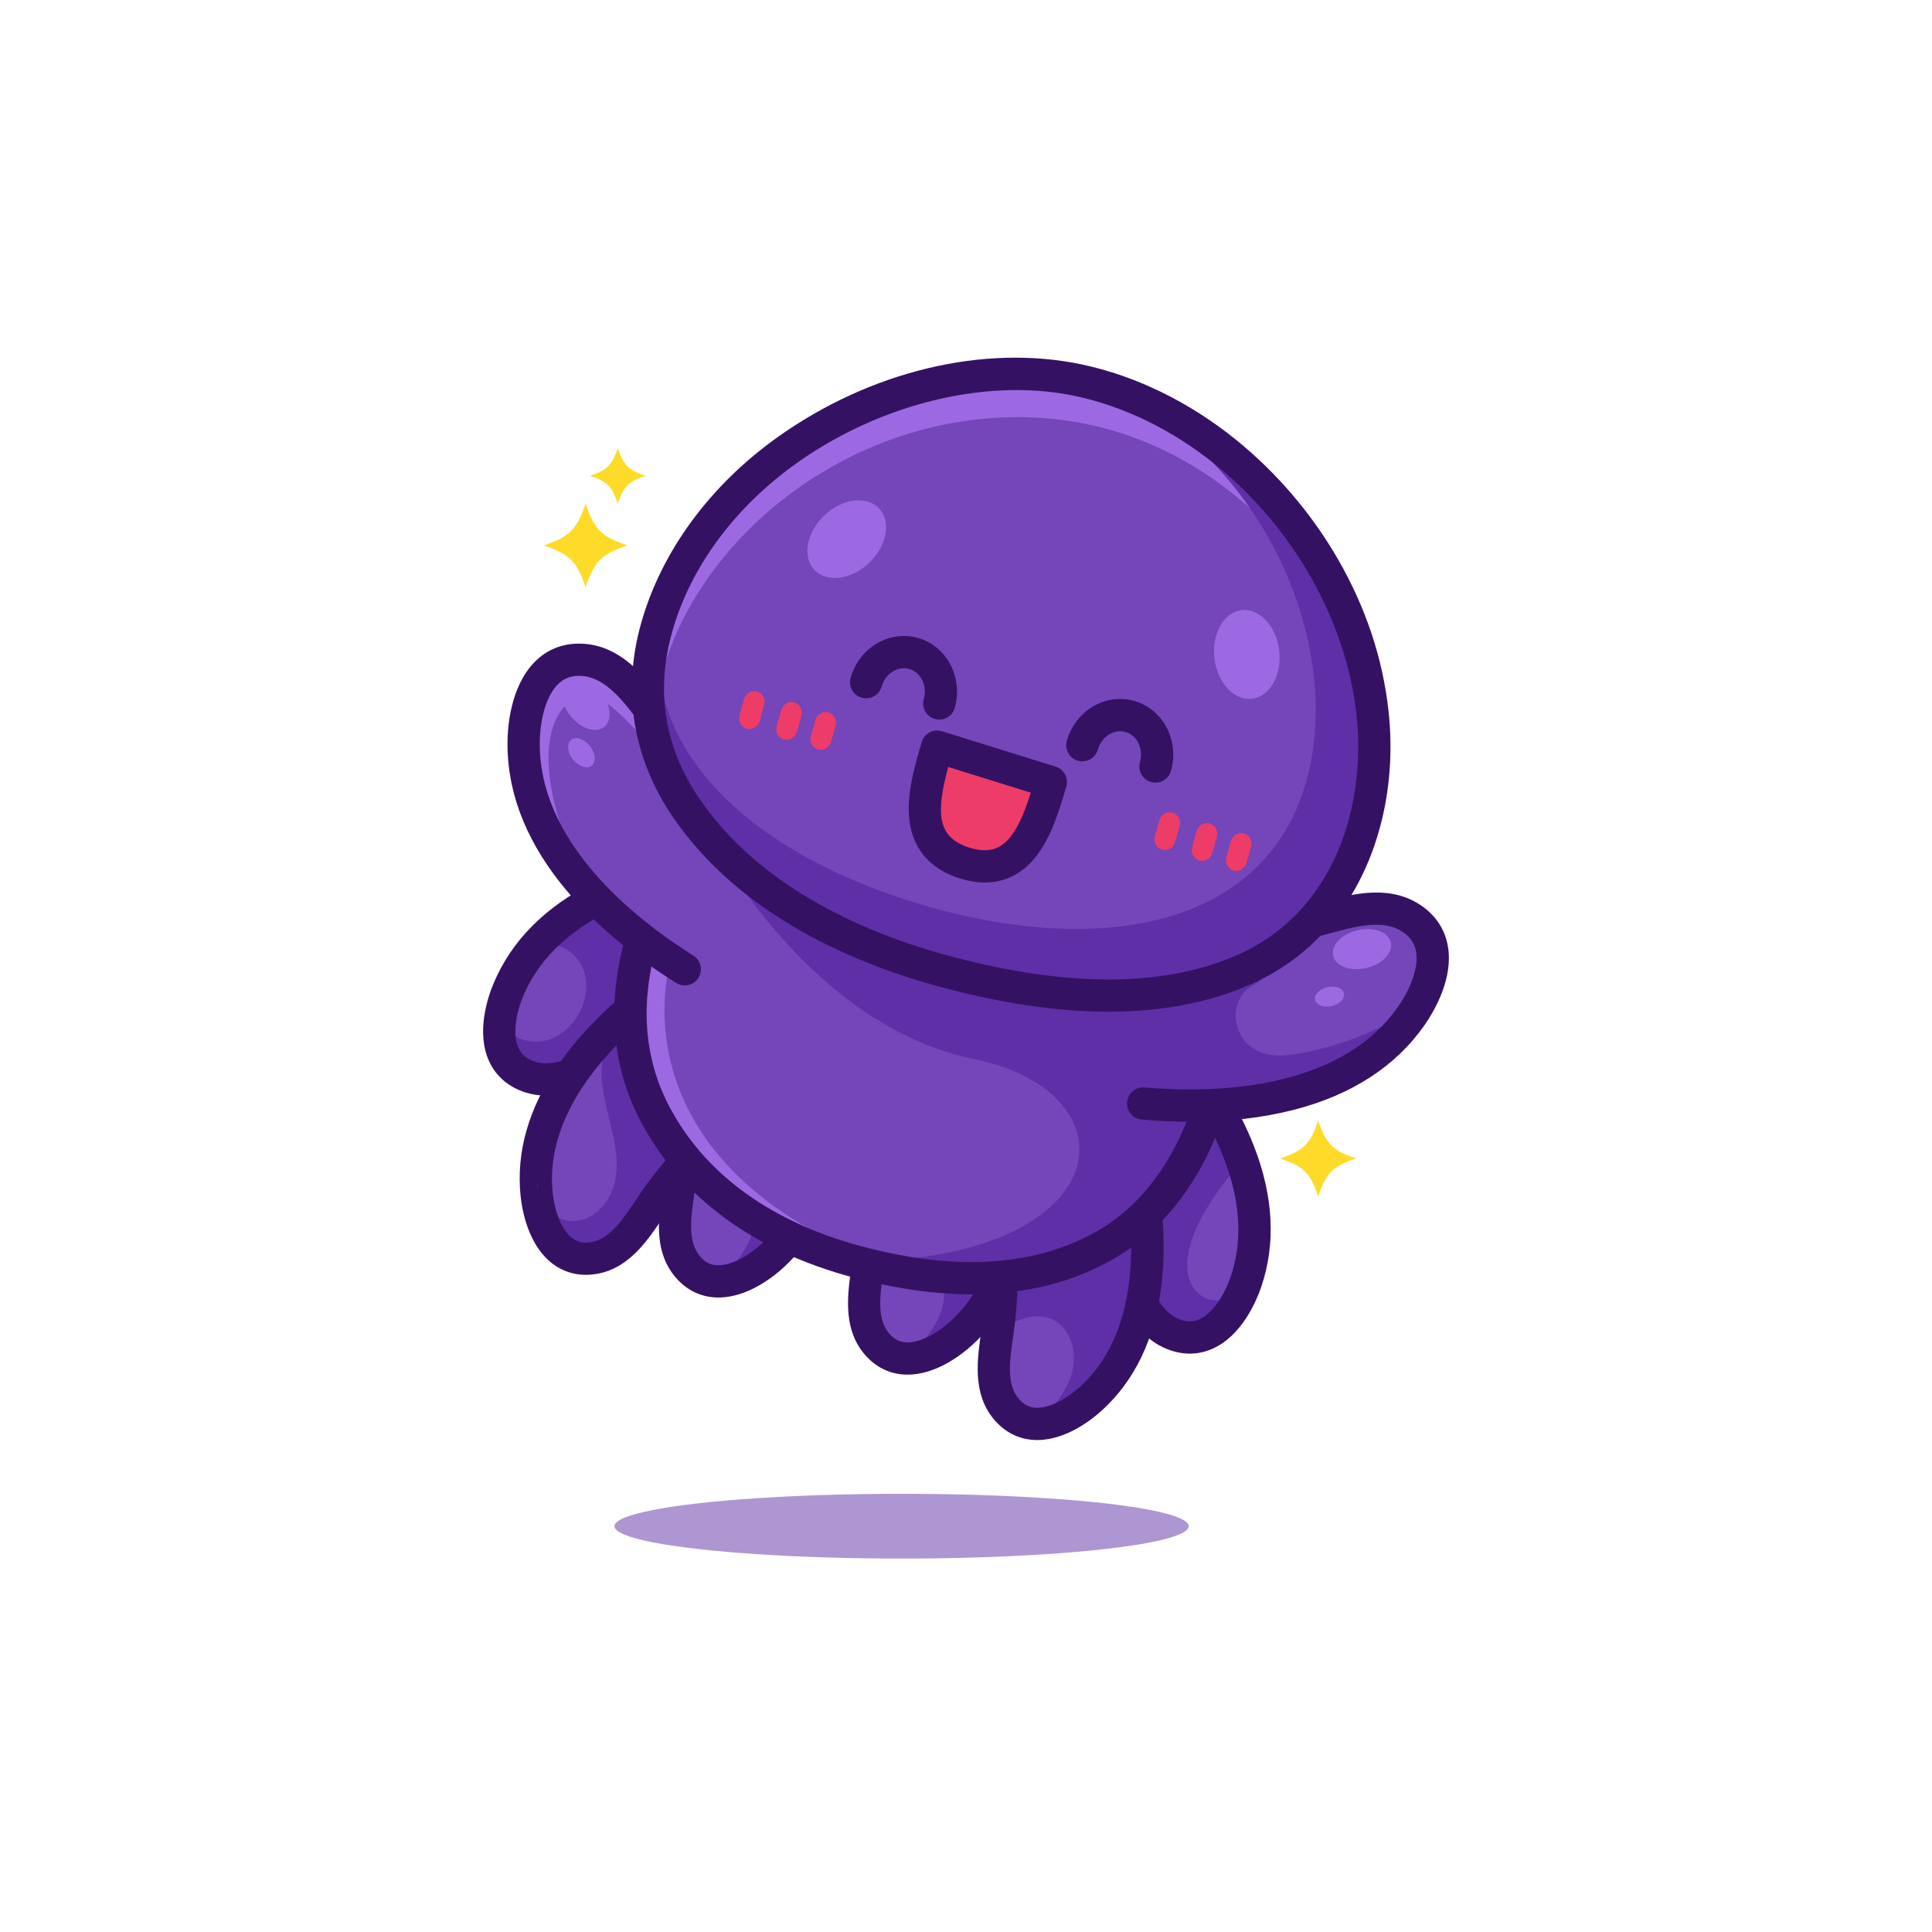 <?xml version="1.0" encoding="utf-8"?>
<!-- Generator: Adobe Illustrator 26.3.1, SVG Export Plug-In . SVG Version: 6.00 Build 0)  -->
<svg version="1.1" id="Layer_1" xmlns="http://www.w3.org/2000/svg" xmlns:xlink="http://www.w3.org/1999/xlink" x="0px" y="0px"
	 viewBox="0 0 1000 1000" style="enable-background:new 0 0 1000 1000;" xml:space="preserve">
<style type="text/css">
	.st0{fill:#7446B9;}
	.st1{fill:#5E2FA7;}
	.st2{fill:#351164;}
	.st3{fill:#9C69E3;}
	.st4{fill:#EC3C67;}
	.st5{opacity:0.5;fill:#5E2FA7;}
	.st6{fill:#FFDB29;}
	.st7{fill:#FFFFFF;}
	.st8{opacity:0.3;}
	.st9{opacity:0.3;fill:#FFFFFF;}
</style>
<g>
	<g>
		<path class="st0" d="M559.42,612.84c8.98,10.39,15.08,22.79,20.49,35.31c6.14,14.19,10.53,34.85,26.07,41.88
			c19.55,8.84,33.1-9.86,38.79-26.26c15.69-45.26-11.65-92.78-40.34-126.11"/>
		<path class="st1" d="M641.7,671.18c-9.9,3.19-19.71,3.23-24.64-5.72c-12.15-22.01,22.5-60.57,22.5-60.57l2.59-6.24
			c-8.34-22.62-22.83-43.72-37.71-61l-45.02,75.18c8.98,10.39,15.08,22.79,20.49,35.31c6.14,14.19,10.53,34.85,26.07,41.88
			C622.62,697.55,634.9,685.15,641.7,671.18z"/>
		<g>
			<path class="st2" d="M615.84,700.63c-4.39,0-8.87-1-13.29-3c-15.54-7.03-21.79-23.79-26.81-37.25c-1.19-3.2-2.32-6.22-3.48-8.92
				c-4.95-11.44-10.69-23.38-19.15-33.17c-3.01-3.49-2.63-8.76,0.86-11.77c3.49-3.01,8.76-2.63,11.77,0.86
				c9.93,11.49,16.36,24.79,21.84,37.45c1.34,3.09,2.53,6.31,3.8,9.71c4.34,11.66,8.84,23.71,18.05,27.88
				c4.12,1.87,7.68,2.03,11.2,0.52c6.29-2.71,12.52-11.1,16.27-21.9c15.67-45.22-17.57-93.3-38.78-117.94
				c-3.01-3.49-2.61-8.76,0.88-11.77c3.49-3.01,8.76-2.61,11.77,0.88c17.57,20.41,30.44,40.93,38.26,61
				c10.2,26.17,11.42,50.83,3.64,73.29c-2.55,7.36-10.14,25.18-25.44,31.77C623.56,699.85,619.73,700.63,615.84,700.63z"/>
		</g>
	</g>
	<g>
		<path class="st0" d="M516.38,642.01c2.76,12.85,2.18,26.06,0.96,39.05c-1.38,14.73-7.19,34.08,2.62,47.13
			c12.34,16.41,32.31,6.95,44.62-4.2c33.97-30.77,32.89-83.21,24.14-124.37"/>
		<path class="st1" d="M516.38,642.01c2.76,12.85,2.18,26.06,0.96,39.05c-0.21,2.29-0.54,4.7-0.89,7.17c2-0.73,3.96-1.81,5.83-2.71
			c7.34-3.52,15.6-6.28,23.34-2.12c9.32,5.01,12.11,17.74,9.04,27.86c-3.05,10.07-10.46,18.13-17.74,25.74
			c9.76-0.03,20.14-6.2,27.66-13.02c32.24-29.2,32.9-77.92,25.41-117.99c-2-1.27-4.06-2.44-6.18-3.5L516.38,642.01z"/>
		<g>
			<path class="st2" d="M536.88,745.36c-0.97,0-1.94-0.04-2.92-0.14c-8.19-0.78-15.33-4.94-20.66-12.02
				c-9.9-13.17-7.43-30.18-5.44-43.86c0.47-3.23,0.91-6.28,1.17-9.07c1.11-11.85,1.77-24.47-0.81-36.52
				c-0.97-4.51,1.9-8.94,6.41-9.91c4.51-0.97,8.94,1.9,9.91,6.41c3.06,14.25,2.34,28.41,1.11,41.58c-0.3,3.22-0.77,6.47-1.27,9.92
				c-1.7,11.71-3.46,23.81,2.26,31.42c2.54,3.37,5.37,5.1,8.9,5.44c6.43,0.6,15.41-3.53,23.45-10.81
				c33.81-30.61,28.03-86.1,21.58-116.45c-0.96-4.51,1.92-8.94,6.43-9.9c4.51-0.96,8.94,1.92,9.9,6.43
				c5.37,25.24,6.73,48.42,4.06,68.9c-3.49,26.74-13.84,48.06-30.76,63.39C564.97,734.9,551.73,745.36,536.88,745.36z"/>
		</g>
	</g>
	<g>
		<path class="st0" d="M449.27,608.16c2.76,12.85,2.18,26.06,0.96,39.05c-1.38,14.73-7.19,34.08,2.62,47.13
			c12.34,16.41,32.31,6.95,44.62-4.2c33.97-30.77,32.89-83.21,24.14-124.37"/>
		<path class="st1" d="M449.27,608.16c2.76,12.85,2.18,26.06,0.96,39.05c-0.21,2.29-0.54,4.7-0.89,7.17c2-0.73,3.96-1.81,5.83-2.71
			c7.34-3.52,15.6-6.28,23.34-2.12c9.32,5.01,12.11,17.74,9.04,27.86c-3.05,10.07-10.46,18.13-17.74,25.74
			c9.76-0.03,20.14-6.2,27.66-13.02c32.24-29.2,32.9-77.92,25.41-117.99c-2-1.27-4.06-2.44-6.18-3.5L449.27,608.16z"/>
		<g>
			<path class="st2" d="M469.77,711.51c-0.97,0-1.94-0.04-2.92-0.14c-8.19-0.78-15.33-4.94-20.66-12.02
				c-9.9-13.17-7.43-30.18-5.44-43.86c0.47-3.23,0.91-6.28,1.17-9.07c1.11-11.85,1.77-24.47-0.81-36.52
				c-0.97-4.51,1.9-8.94,6.41-9.91c4.51-0.97,8.94,1.9,9.91,6.41c3.06,14.25,2.34,28.41,1.11,41.58c-0.3,3.22-0.77,6.47-1.28,9.92
				c-1.7,11.71-3.46,23.81,2.26,31.42c2.54,3.37,5.37,5.1,8.9,5.44c6.42,0.59,15.41-3.53,23.44-10.81
				c33.81-30.61,28.03-86.1,21.58-116.45c-0.96-4.51,1.92-8.94,6.43-9.9c4.51-0.96,8.94,1.92,9.9,6.43
				c5.37,25.24,6.73,48.42,4.06,68.9c-3.49,26.74-13.84,48.07-30.76,63.39C497.86,701.05,484.62,711.51,469.77,711.51z"/>
		</g>
	</g>
	<g>
		<path class="st0" d="M351.38,568.23c2.76,12.85,2.18,26.06,0.96,39.05c-1.38,14.73-7.19,34.08,2.62,47.13
			c12.34,16.41,32.31,6.95,44.62-4.2c33.97-30.77,32.89-83.21,24.14-124.37"/>
		<path class="st1" d="M351.38,568.23c2.76,12.85,2.18,26.06,0.96,39.05c-0.21,2.29-0.54,4.7-0.89,7.17c2-0.73,3.96-1.81,5.83-2.71
			c7.34-3.52,15.6-6.28,23.34-2.12c9.32,5.01,12.11,17.74,9.04,27.86c-3.05,10.07-10.46,18.13-17.74,25.74
			c9.76-0.03,20.14-6.2,27.66-13.02c32.24-29.2,32.9-77.92,25.41-117.99c-2-1.27-4.06-2.44-6.18-3.5L351.38,568.23z"/>
		<g>
			<path class="st2" d="M371.88,671.59c-0.97,0-1.94-0.04-2.92-0.14c-8.19-0.78-15.33-4.94-20.66-12.02
				c-9.9-13.16-7.43-30.18-5.44-43.86c0.47-3.23,0.91-6.28,1.17-9.07c1.11-11.85,1.77-24.47-0.81-36.52
				c-0.97-4.51,1.9-8.94,6.41-9.91c4.51-0.97,8.94,1.9,9.91,6.41c3.06,14.25,2.34,28.4,1.11,41.58c-0.3,3.22-0.77,6.47-1.28,9.92
				c-1.7,11.71-3.46,23.81,2.26,31.42c2.54,3.37,5.37,5.1,8.9,5.44c6.42,0.61,15.41-3.53,23.44-10.81
				c33.81-30.62,28.03-86.1,21.58-116.45c-0.96-4.51,1.92-8.94,6.43-9.9c4.51-0.96,8.94,1.92,9.9,6.43
				c5.37,25.24,6.73,48.42,4.06,68.9c-3.49,26.74-13.84,48.06-30.76,63.39C399.96,661.12,386.73,671.59,371.88,671.59z"/>
		</g>
	</g>
	<g>
		<path class="st0" d="M360.77,531.27c-13.62,1.72-26.46,6.85-38.85,12.54c-14.06,6.45-31.14,18.86-47.4,13.69
			c-20.45-6.51-18.02-29.47-11.27-45.46c18.61-44.14,70.72-61.18,114.34-66.77"/>
		<path class="st1" d="M275.19,492.14c4.52-3.35,10.92-3.94,16.14-1.7c5.74,2.46,9.92,7.95,11.43,14.01
			c1.51,6.06,0.52,12.59-2.09,18.26c-3.41,7.4-9.82,13.62-17.69,15.72c-7.87,2.1-17.07-0.47-21.92-7.02
			c-0.77-1.04-1.5-2.21-2.26-3.34c-1.63,12.52,1.55,24.93,15.72,29.44c16.26,5.17,33.34-7.24,47.4-13.69
			c11.75-5.39,23.91-10.25,36.75-12.21c1.12-16.74-1.82-33.75-8.59-49.11c-2.5-5.66-5.6-11.22-10.26-15.28
			c-5.39-4.69-12.51-6.94-19.69-7.2C302.66,467.4,286.77,477.77,275.19,492.14z"/>
		<g>
			<path class="st2" d="M282.59,567.07c-3.5,0-7.04-0.49-10.6-1.62c-8.73-2.78-15.21-8.32-18.77-16.02
				c-6.97-15.13-0.69-33.46,2.34-40.63c9.24-21.91,26.64-39.42,51.73-52.05c19.23-9.68,42.53-16.33,69.24-19.75
				c4.56-0.59,8.75,2.65,9.34,7.22s-2.65,8.75-7.22,9.34c-32.25,4.13-89.12,17.64-107.71,61.73c-4.44,10.54-5.42,20.94-2.56,27.16
				c1.6,3.48,4.36,5.73,8.67,7.11c9.63,3.07,21.04-2.89,32.06-8.65c3.22-1.68,6.26-3.27,9.32-4.67
				c12.54-5.75,26.22-11.33,41.29-13.23c4.57-0.58,8.75,2.66,9.32,7.24c0.58,4.57-2.66,8.75-7.24,9.32
				c-12.83,1.62-25.09,6.65-36.42,11.85c-2.67,1.22-5.53,2.72-8.55,4.3C306.89,560.88,295.05,567.07,282.59,567.07z"/>
		</g>
	</g>
	<g>
		<path class="st0" d="M368.41,589.35c-10.64,7.7-19.05,17.92-26.84,28.39c-8.83,11.87-17.45,30.15-33.48,33.28
			c-20.15,3.94-28.67-16.45-30.36-32.97c-4.68-45.6,31.21-83.85,65.25-108.6"/>
		<path class="st1" d="M321.54,530.68c-6.26,4.94-9.46,13.5-10.04,21.23c-0.77,10.14,2.08,20.15,4.52,30.02
			c2.44,9.87,4.5,20.23,2.17,30.13c-2.33,9.9-10.23,19.18-20.37,19.93c-9.08,0.67-17.7-6.74-19.37-15.52
			c0.2,3.56,0.47,7.12,0.88,10.65c3.52,13.96,12.22,27.13,28.76,23.89c16.02-3.13,24.64-21.41,33.48-33.28
			c7.79-10.47,16.19-20.68,26.84-28.39l-17.24-54.17c-4.3-1.65-8.67-3.14-13.01-4.54C332.07,528.66,327.07,526.32,321.54,530.68z"/>
		<g>
			<path class="st2" d="M303.24,659.85c-6.23,0-12-1.87-16.93-5.53c-12.93-9.58-16.1-27.96-16.87-35.42
				c-2.33-22.72,4.24-45.5,19.54-67.7c11.71-17,28.23-33.32,49.11-48.5c3.73-2.71,8.95-1.88,11.66,1.84
				c2.71,3.73,1.88,8.95-1.84,11.66c-25.1,18.24-66.5,55.62-61.85,101c1.11,10.79,5.01,19.87,10.2,23.71
				c2.85,2.12,6.11,2.73,10.26,1.91c9.34-1.83,16.13-12,22.7-21.84c1.93-2.9,3.76-5.63,5.69-8.22c7.9-10.61,16.83-21.62,28.64-30.16
				c3.73-2.7,8.95-1.87,11.65,1.87c2.7,3.73,1.87,8.95-1.87,11.65c-9.98,7.23-17.93,17.06-25.03,26.61
				c-1.67,2.25-3.38,4.81-5.19,7.52c-7.67,11.5-17.21,25.8-33.38,28.96C307.5,659.63,305.34,659.85,303.24,659.85z"/>
		</g>
	</g>
	<g id="XMLID_00000127732060310035079170000008565628628121970102_">
		<g>
			<path class="st0" d="M633.18,538.92c-5.05,42.68-24.68,83.84-59.28,104.45c-41.46,24.71-89.85,20.56-130.36,9.72
				c-40.59-10.84-81.19-33.24-103.88-75.34c-13.85-25.69-17.67-56.54-7.6-91.54c10.83-37.62,33.45-70.08,60.35-93.67
				c36.53-32.08,84.28-51.81,125.98-43.93c22.61,4.27,43.32,15.96,60.64,32.41c31.69,30.03,53.39,76.71,55.36,128.48
				C634.74,519.23,634.36,529.11,633.18,538.92z"/>
		</g>
		<path class="st3" d="M443.54,653.09c7.47,2,15.22,3.77,23.13,5.17c-3.75-1.79-7.92-3.63-12.65-5.49
			C314.8,598.01,347.19,496.99,347.19,496.99l-18.48,3.37c-5.47,29.21-1.01,55.22,10.94,77.39
			C362.35,619.85,402.95,642.25,443.54,653.09z"/>
		<path class="st1" d="M503.99,548.13c85.19,17.5,75.16,103.28-60.45,104.96c40.51,10.84,88.9,14.99,130.36-9.72
			c34.6-20.61,54.23-61.77,59.28-104.45c1.17-9.81,1.56-19.69,1.2-29.42c-1.06-27.88-7.88-54.25-18.86-77.37l-245.87,4.23
			C369.64,436.36,418.8,530.64,503.99,548.13z"/>
		<g>
			<g>
				<path class="st2" d="M502.92,669.94c-19.09,0-39.63-2.93-61.54-8.79c-50.63-13.52-88.35-40.99-109.07-79.44
					c-15.76-29.22-18.54-62.13-8.27-97.81c10.55-36.66,32.87-71.33,62.86-97.64c41.65-36.58,91.39-53.72,133.03-45.85
					c23.23,4.39,45.65,16.34,64.83,34.56c34.84,33.02,55.97,81.94,57.95,134.22c0.38,10.24-0.04,20.58-1.25,30.73
					c-5.9,49.87-28.97,90.19-63.3,110.63C556.48,663.47,531.31,669.94,502.92,669.94z M499.78,355.26
					c-32.7,0-70.27,15.79-101.87,43.54c-27.62,24.23-48.16,56.09-57.83,89.71c-9.02,31.34-6.69,60.03,6.92,85.28
					c23.35,43.34,66.56,62.66,98.69,71.24c49.98,13.37,91.67,10.4,123.94-8.83c29.4-17.5,50.06-54.24,55.27-98.26l0-0.01
					c1.11-9.29,1.49-18.75,1.14-28.12c-1.79-47.24-21.52-93.13-52.76-122.74c-16.86-16.01-36.38-26.47-56.45-30.26
					C511.35,355.77,505.64,355.26,499.78,355.26z"/>
			</g>
		</g>
	</g>
	<g>
		<g>
			<path class="st0" d="M629.89,482.48c15.07,1.33,30.09-1.22,44.77-4.45c16.64-3.67,37.93-13.06,54.24-3.7
				c20.51,11.77,12.54,35.94,1.55,51.59c-30.33,43.2-90.42,49.42-138.71,45.27"/>
			<path class="st1" d="M730.43,525.91c1.07-1.53,2.12-3.14,3.11-4.82c-18.05,11.62-38.3,19.85-59.39,23.91
				c-8.18,1.58-17.14,2.43-24.41-1.64c-7.16-4.01-11.34-12.76-9.93-20.85c0.6-3.47,2.22-6.71,4.5-9.39c2.38-2.79,6.2-3.65,8.5-6.05
				c5.58-5.84-10.62-6.34-14.76-6.54c-5.23-0.25-10.48-0.49-15.72-0.5l-30.6,71.14C640.01,575.33,700.1,569.12,730.43,525.91z"/>
			<g>
				<path class="st2" d="M616.58,580.63c-8.25,0-16.78-0.38-25.57-1.13c-4.59-0.39-7.99-4.44-7.6-9.03c0.4-4.59,4.46-7.98,9.03-7.6
					c35.87,3.08,100.62,1.76,131.16-41.75c5.78-8.23,11.24-20.26,9.22-29.33c-0.96-4.31-3.6-7.65-8.09-10.23
					c-9.97-5.72-23.81-1.92-37.2,1.76c-3.85,1.06-7.49,2.06-11.09,2.85c-14.78,3.26-30.74,6.07-47.29,4.62
					c-4.59-0.4-7.99-4.45-7.58-9.04c0.41-4.59,4.46-7.97,9.04-7.58c14.31,1.26,28.76-1.32,42.24-4.29c3.18-0.7,6.62-1.65,10.26-2.65
					c15.12-4.15,33.93-9.33,49.93-0.14c8.54,4.9,14.09,12.19,16.07,21.08c3.91,17.59-6.98,35.62-11.85,42.55
					c-14.94,21.27-37.6,35.97-67.36,43.67C653.85,578.54,635.99,580.63,616.58,580.63z"/>
			</g>
		</g>
		
			<ellipse transform="matrix(0.974 -0.226 0.226 0.974 -92.836 172.322)" class="st3" cx="705.16" cy="491.07" rx="15.33" ry="10.03"/>
		
			<ellipse transform="matrix(0.974 -0.226 0.226 0.974 -98.839 169.157)" class="st3" cx="688.36" cy="515.67" rx="7.67" ry="5.02"/>
	</g>
	<g>
		<path class="st0" d="M377.5,407.93c-12.82-8.03-23.27-19.12-33.03-30.55c-11.06-12.96-22.38-33.29-41.03-35.66
			c-23.46-2.97-31.67,21.11-32.34,40.22c-1.85,52.75,42.33,93.95,83.35,119.76"/>
		<path class="st3" d="M342.43,371.09c-11.06-12.96-22.38-33.29-41.03-35.66c-23.46-2.97-31.67,21.11-32.34,40.22
			c-1.02,29.03,11.92,54.55,30.58,75.94c-29.37-65.18-11.42-90.59,3.88-91.61c14.13-0.95,40.59,36.39,41.96,39.12l1.06-23.29
			C345.16,374.25,343.79,372.67,342.43,371.09z"/>
		<g>
			<path class="st2" d="M354.44,510.05c-1.52,0-3.06-0.42-4.44-1.28c-25.04-15.75-45.17-33.13-59.85-51.65
				c-19.09-24.09-28.31-49.48-27.4-75.46c0.3-8.46,2.47-29.41,16.2-41.09c6.94-5.9,15.77-8.36,25.53-7.12
				c18.3,2.32,30.19,17.79,39.75,30.22c2.3,2.99,4.47,5.82,6.59,8.29c8.96,10.5,18.94,21.27,31.11,28.89
				c3.91,2.45,5.09,7.6,2.64,11.5c-2.45,3.91-7.6,5.09-11.5,2.64c-14.08-8.82-25.12-20.69-34.94-32.2c-2.39-2.8-4.69-5.79-7.13-8.96
				c-8.46-11.01-17.21-22.39-28.61-23.84c-5.13-0.65-9.26,0.42-12.62,3.28c-7.08,6.02-9.98,18.91-10.34,28.96
				c-1.87,53.13,48.98,93.23,79.46,112.4c3.9,2.45,5.07,7.61,2.62,11.51C359.93,508.67,357.22,510.05,354.44,510.05z"/>
		</g>
	</g>
	<g>
		<g>
			<path class="st0" d="M710.11,397.84c1.93-36.32-7.93-74.82-24.9-105.33c-28.52-51.29-78.78-89.4-136.58-97.48
				c-39.21-5.48-79.62,2.13-114.94,20.5c-34,17.69-63.49,45.1-81.83,79.5c-4.89,9.18-8.88,18.87-11.74,28.9
				c-10.01,35.2-3.34,67.04,15.26,94.3c25.56,37.48,73.68,66.32,132.1,83.33c59.59,17.36,116.54,18.54,158.09-0.6
				C688.92,480.99,707.82,440.95,710.11,397.84z"/>
			<path class="st3" d="M343.32,346.56c2.85-10.03,6.84-19.72,11.74-28.9c18.34-34.4,47.83-61.81,81.83-79.5
				c35.32-18.37,75.73-25.98,114.94-20.5c57.8,8.08,108.06,46.19,136.58,97.48c9.75,17.53,17.13,37.71,21.3,58.59
				c-2.35-28.72-11.24-57.41-24.48-81.23c-28.52-51.29-78.78-89.4-136.58-97.48c-39.21-5.48-79.62,2.13-114.94,20.5
				c-34,17.69-63.49,45.1-81.83,79.5c-4.89,9.18-8.89,18.87-11.74,28.9c-5.85,20.57-5.96,39.99-1.37,58.02
				C338.42,370.58,339.84,358.78,343.32,346.56z"/>
			<path class="st1" d="M710.62,398.65l0.01-0.02c0-0.08,0-0.16,0.02-0.23c0.1-2.39,0.18-4.77,0.19-7.16
				c0.02-1.26,0.01-2.5-0.02-3.74c-0.01-1.24-0.05-2.52-0.1-3.77c-0.03-1.25-0.1-2.51-0.18-3.76c-0.06-1.23-0.16-2.47-0.24-3.71
				c-0.02-0.08-0.02-0.19-0.02-0.26c-0.2-2.43-0.46-4.88-0.75-7.33c-0.16-1.31-0.34-2.6-0.53-3.89c-0.17-1.26-0.36-2.53-0.57-3.8
				c-0.21-1.27-0.43-2.55-0.66-3.83c-0.19-1.11-0.4-2.21-0.64-3.33c-1.98-9.83-4.74-19.63-8.23-29.31
				c-0.37-1.06-0.77-2.11-1.16-3.17c-2.15-5.7-4.58-11.34-7.25-16.89c-0.42-0.9-0.86-1.8-1.32-2.7
				c-4.45-8.98-9.55-17.74-15.31-26.09c-0.88-1.29-1.76-2.58-2.68-3.82c-0.91-1.27-1.82-2.54-2.77-3.77
				c-0.9-1.22-1.83-2.42-2.77-3.59c-0.02-0.08-0.08-0.13-0.14-0.19c-0.95-1.21-1.91-2.41-2.89-3.58c-1-1.22-2-2.41-3.03-3.59
				c-0.99-1.16-2.01-2.31-3.02-3.46c-3.32-3.68-6.8-7.24-10.41-10.66c-0.92-0.89-1.88-1.76-2.83-2.63
				c-0.05-0.07-0.13-0.12-0.19-0.18c-1.12-1.02-2.27-2.05-3.45-3.07c-2.35-2.05-4.75-4.04-7.21-5.97c-0.02-0.01-0.04-0.04-0.06-0.04
				c-1.23-0.98-2.5-1.94-3.77-2.88c-1.01-0.76-2.02-1.49-3.06-2.23c-0.78-0.56-1.57-1.13-2.36-1.67c-0.42-0.28-0.82-0.57-1.25-0.85
				c-0.95-0.64-1.92-1.28-2.89-1.9c-0.08-0.07-0.16-0.12-0.26-0.18c-0.89-0.59-1.8-1.17-2.73-1.72c-1.08-0.68-2.14-1.34-3.23-1.97
				c-1.11-0.66-2.22-1.32-3.34-1.93c-0.6-0.35-1.2-0.68-1.8-1.01c-1.82-1.02-3.68-2-5.57-2.94c-1.68-0.85-3.39-1.68-5.13-2.47
				c-0.95-0.46-1.91-0.89-2.87-1.3c-0.56-0.24-1.13-0.51-1.69-0.72c-0.73-0.31-1.45-0.63-2.19-0.92c-0.82-0.34-1.63-0.68-2.47-1
				c-1.1-0.45-2.21-0.85-3.32-1.25c-1.04-0.41-2.1-0.79-3.17-1.16c-1.15-0.41-2.34-0.81-3.53-1.18c-1.56-0.51-3.1-0.98-4.68-1.44
				c-1.57-0.46-3.13-0.89-4.72-1.3c-1.2-0.32-2.41-0.63-3.61-0.9c-0.16-0.04-0.31-0.07-0.47-0.1c0.72,0.25,1.44,0.51,2.13,0.78
				c1.01,0.36,2.01,0.73,3.01,1.13c0.77,0.29,1.5,0.6,2.24,0.91c0.67,0.26,1.32,0.55,1.98,0.84c0.51,0.2,1.03,0.44,1.53,0.66
				c0.87,0.37,1.74,0.76,2.6,1.18c1.58,0.72,3.13,1.47,4.65,2.24c1.72,0.85,3.4,1.74,5.05,2.67c0.55,0.3,1.09,0.6,1.63,0.92
				c1.02,0.55,2.02,1.15,3.03,1.75c0.99,0.57,1.95,1.18,2.93,1.79c0.84,0.5,1.67,1.02,2.47,1.56c0.09,0.05,0.17,0.1,0.24,0.16
				c0.89,0.56,1.76,1.15,2.62,1.72c0.39,0.25,0.74,0.52,1.13,0.77c0.71,0.49,1.43,1,2.14,1.51c0.94,0.67,1.86,1.34,2.78,2.02
				c1.15,0.85,2.3,1.72,3.42,2.61c0.02,0.01,0.03,0.03,0.05,0.04c2.22,1.75,4.41,3.55,6.54,5.41c1.07,0.92,2.11,1.85,3.13,2.78
				c0.05,0.06,0.12,0.11,0.17,0.17c0.86,0.79,1.73,1.58,2.57,2.38c3.27,3.11,6.43,6.34,9.44,9.67c0.92,1.04,1.85,2.08,2.74,3.14
				c0.94,1.07,1.85,2.15,2.75,3.26c0.9,1.06,1.76,2.15,2.63,3.24c0.05,0.06,0.1,0.1,0.12,0.18c0.85,1.07,1.69,2.15,2.51,3.26
				c0.86,1.12,1.68,2.27,2.51,3.42c0.83,1.13,1.63,2.3,2.43,3.47c5.22,7.58,9.85,15.52,13.89,23.67c0.42,0.82,0.82,1.64,1.2,2.45
				c2.42,5.03,4.63,10.14,6.57,15.32c0.36,0.97,0.72,1.92,1.05,2.88c3.16,8.78,5.66,17.67,7.46,26.59c0.21,1.02,0.41,2.01,0.58,3.02
				c0.21,1.16,0.41,2.32,0.6,3.47c0.19,1.16,0.37,2.31,0.52,3.45c0.17,1.17,0.34,2.34,0.48,3.53c0.26,2.23,0.5,4.45,0.68,6.65
				c0,0.07,0,0.16,0.02,0.24c0.07,1.12,0.17,2.25,0.22,3.36c0.07,1.14,0.13,2.28,0.16,3.41c0.05,1.14,0.09,2.29,0.09,3.42
				c0.03,1.13,0.03,2.25,0.01,3.4c-0.01,2.17-0.08,4.33-0.17,6.5c-0.02,0.06-0.02,0.14-0.02,0.21l-0.01,0.02
				c-0.5,10.12-2.07,19.98-4.72,29.33c-8.79,30.91-28.17,51.71-54.31,63.64c-37.66,17.23-89.29,16.1-143.34,0.36
				c-52.99-15.44-96.65-41.54-119.87-75.4c-15.47-22.56-21.84-48.59-15.87-77.21c-1.01,2.83-1.95,5.67-2.76,8.53
				c-9.96,35.03-3.25,66.73,15.38,93.9c25.6,37.34,73.74,66.11,132.16,83.13c59.59,17.36,116.52,18.61,158.04-0.39
				c28.82-13.16,50.19-36.09,59.88-70.17C708.34,420.68,710.06,409.81,710.62,398.65z"/>
			<g>
				<path class="st2" d="M598.09,405.09c-0.75,0-1.52-0.1-2.29-0.32c-4.43-1.26-7-5.88-5.75-10.31c1.94-6.82-1.39-13.81-7.43-15.57
					c-2.67-0.78-5.54-0.42-8.1,0.99c-2.99,1.65-5.27,4.61-6.27,8.11c-1.26,4.43-5.87,7.01-10.31,5.75
					c-4.43-1.26-7.01-5.88-5.75-10.31c2.2-7.75,7.39-14.37,14.24-18.16c6.48-3.58,13.88-4.44,20.84-2.41
					c14.82,4.32,23.26,20.54,18.82,36.15C605.07,402.69,601.73,405.09,598.09,405.09z"/>
			</g>
			<g>
				<path class="st2" d="M486.17,372.48c-0.76,0-1.52-0.1-2.29-0.32c-4.43-1.26-7.01-5.88-5.75-10.31
					c1.94-6.82-1.39-13.81-7.43-15.57c-2.66-0.78-5.54-0.43-8.1,0.99c-2.99,1.65-5.27,4.61-6.27,8.11c-1.26,4.43-5.88,7-10.31,5.75
					c-4.43-1.26-7.01-5.88-5.75-10.31c2.2-7.75,7.4-14.37,14.24-18.15c6.48-3.58,13.88-4.44,20.84-2.41
					c14.82,4.32,23.26,20.54,18.82,36.15C493.15,370.09,489.81,372.48,486.17,372.48z"/>
			</g>
		</g>
		<g>
			<g>
				<g>
					<path class="st4" d="M601.46,439.8c-2.88-0.84-4.53-3.96-3.67-6.98l2.35-8.28c0.86-3.02,3.89-4.78,6.77-3.94
						c2.88,0.84,4.53,3.96,3.67,6.98l-2.35,8.28C607.38,438.88,604.35,440.64,601.46,439.8z"/>
				</g>
			</g>
			<g>
				<g>
					<path class="st4" d="M620.74,445.41c-2.88-0.84-4.53-3.96-3.67-6.98l2.35-8.28c0.86-3.02,3.89-4.78,6.77-3.94
						s4.53,3.96,3.67,6.98l-2.35,8.28C626.66,444.49,623.62,446.25,620.74,445.41z"/>
				</g>
			</g>
			<g>
				<g>
					<path class="st4" d="M638.43,450.57c-2.88-0.84-4.53-3.96-3.67-6.98l2.35-8.28c0.86-3.02,3.89-4.78,6.77-3.94
						s4.53,3.96,3.67,6.98l-2.35,8.28C644.35,449.65,641.32,451.41,638.43,450.57z"/>
				</g>
			</g>
			<g>
				<g>
					<path class="st4" d="M386.42,377.15c-2.88-0.84-4.53-3.96-3.67-6.98l2.35-8.28c0.86-3.02,3.89-4.78,6.77-3.94
						s4.53,3.96,3.67,6.98l-2.35,8.28C392.33,376.22,389.3,377.99,386.42,377.15z"/>
				</g>
			</g>
			<g>
				<g>
					<path class="st4" d="M405.68,382.76c-2.88-0.84-4.53-3.96-3.67-6.98l2.35-8.28c0.86-3.02,3.89-4.78,6.77-3.94
						s4.53,3.96,3.67,6.98l-2.35,8.28C411.59,381.84,408.56,383.6,405.68,382.76z"/>
				</g>
			</g>
			<g>
				<g>
					<path class="st4" d="M423.37,387.91c-2.88-0.84-4.53-3.97-3.67-6.98l2.35-8.28c0.86-3.02,3.89-4.78,6.77-3.94
						s4.53,3.96,3.67,6.98l-2.35,8.28C429.28,386.99,426.25,388.75,423.37,387.91z"/>
				</g>
			</g>
		</g>
		<g>
			<path class="st2" d="M573.78,523.66c-26.82,0-56.5-4.44-88.89-13.34c-43.08-11.83-101.72-36.56-136.43-87.18
				c-20.91-30.48-26.62-65.37-16.52-100.9c10.51-36.96,35.56-71.04,70.55-95.97c48.04-34.23,106.86-48.31,157.36-37.65
				c27.93,5.89,55.48,19.31,79.67,38.81c21.17,17.06,39.53,38.56,53.1,62.17c14.31,24.89,23.08,51.2,26.06,78.2
				c1.16,10.49,1.34,21.09,0.54,31.49c-1.82,23.53-8.66,45.7-19.8,64.12c-12.35,20.43-29.31,35.68-50.41,45.34
				C627.28,518.69,602.13,523.66,573.78,523.66z M526.21,201.9c-38.21,0-79.71,13.5-114.04,37.95
				c-31.91,22.74-54.71,53.62-64.18,86.95c-8.82,31.03-4.03,60.26,14.23,86.89c31.86,46.46,86.7,69.43,127.09,80.53
				c62.75,17.23,114.14,17.01,152.75-0.66c35.01-16.02,57.06-50.85,60.51-95.56l8.32,0.64l-8.32-0.64
				c0.72-9.37,0.56-18.92-0.49-28.38c-5.34-48.34-32.65-96.64-73.05-129.21c-22.15-17.86-47.27-30.12-72.64-35.48
				C546.72,202.9,536.58,201.9,526.21,201.9z"/>
		</g>
	</g>
	<g id="XMLID_00000167387030387725598430000000567771991670818236_">
		<g>
			<path class="st4" d="M485.08,386.45l58.85,18.33c-6.47,21.89-15.13,51.06-44.55,41.95C469.98,437.58,478.61,408.34,485.08,386.45
				z"/>
		</g>
		<g>
			<g>
				<path class="st2" d="M509.77,456.79c-4.08,0-8.37-0.69-12.86-2.08c-16.28-5.07-25.43-16.42-26.46-32.81
					c-0.8-12.67,3.32-26.6,6.63-37.8c0.63-2.14,2.1-3.94,4.07-5c1.97-1.05,4.28-1.27,6.41-0.61l58.85,18.33
					c4.35,1.36,6.81,5.96,5.52,10.33c-4.92,16.64-11.04,37.36-27.05,45.93C520.27,455.55,515.21,456.79,509.77,456.79z
					 M490.78,396.97c-6.51,24.4-5.6,36.6,11.08,41.8c6.13,1.9,11.09,1.77,15.14-0.4c8.03-4.3,12.85-16.37,16.54-28.08L490.78,396.97
					z"/>
			</g>
		</g>
	</g>
	<g>
		<g>
			
				<ellipse transform="matrix(0.993 -0.116 0.116 0.993 -34.907 77.013)" class="st3" cx="645.45" cy="338.98" rx="16.88" ry="23.1"/>
		</g>
		<g>
			
				<ellipse transform="matrix(0.722 -0.692 0.692 0.722 -71.494 380.655)" class="st3" cx="438.28" cy="279.36" rx="23.1" ry="16.88"/>
		</g>
	</g>
	<g>
		<path class="st1" d="M278.45,616.47c-0.09-1.54-0.17-3.08-0.24-4.61C278.06,613.42,278.16,614.96,278.45,616.47z"/>
	</g>
	
		<ellipse transform="matrix(0.78 -0.626 0.626 0.78 -161.334 269.832)" class="st3" cx="303.05" cy="364.34" rx="10.03" ry="15.33"/>
	
		<ellipse transform="matrix(0.78 -0.626 0.626 0.78 -177.653 274.039)" class="st3" cx="300.87" cy="389.65" rx="5.59" ry="8.54"/>
	<ellipse class="st5" cx="466.67" cy="789.95" rx="148.63" ry="16.76"/>
	<path class="st6" d="M324.75,282.31c-13.45,4.54-17.13,8.22-21.67,21.67c-4.54-13.45-8.22-17.13-21.67-21.67
		c13.45-4.54,17.13-8.22,21.67-21.67C307.62,274.1,311.3,277.78,324.75,282.31z"/>
	<path class="st6" d="M701.94,599.62c-12.2,4.12-15.53,7.45-19.65,19.65c-4.12-12.2-7.45-15.53-19.65-19.65
		c12.2-4.12,15.53-7.45,19.65-19.65C686.4,592.17,689.74,595.5,701.94,599.62z"/>
	<path class="st6" d="M334.12,246.28c-8.92,3.01-11.36,5.45-14.37,14.37c-3.01-8.92-5.45-11.36-14.37-14.37
		c8.92-3.01,11.36-5.45,14.37-14.37C322.76,240.82,325.2,243.26,334.12,246.28z"/>
</g>
</svg>
